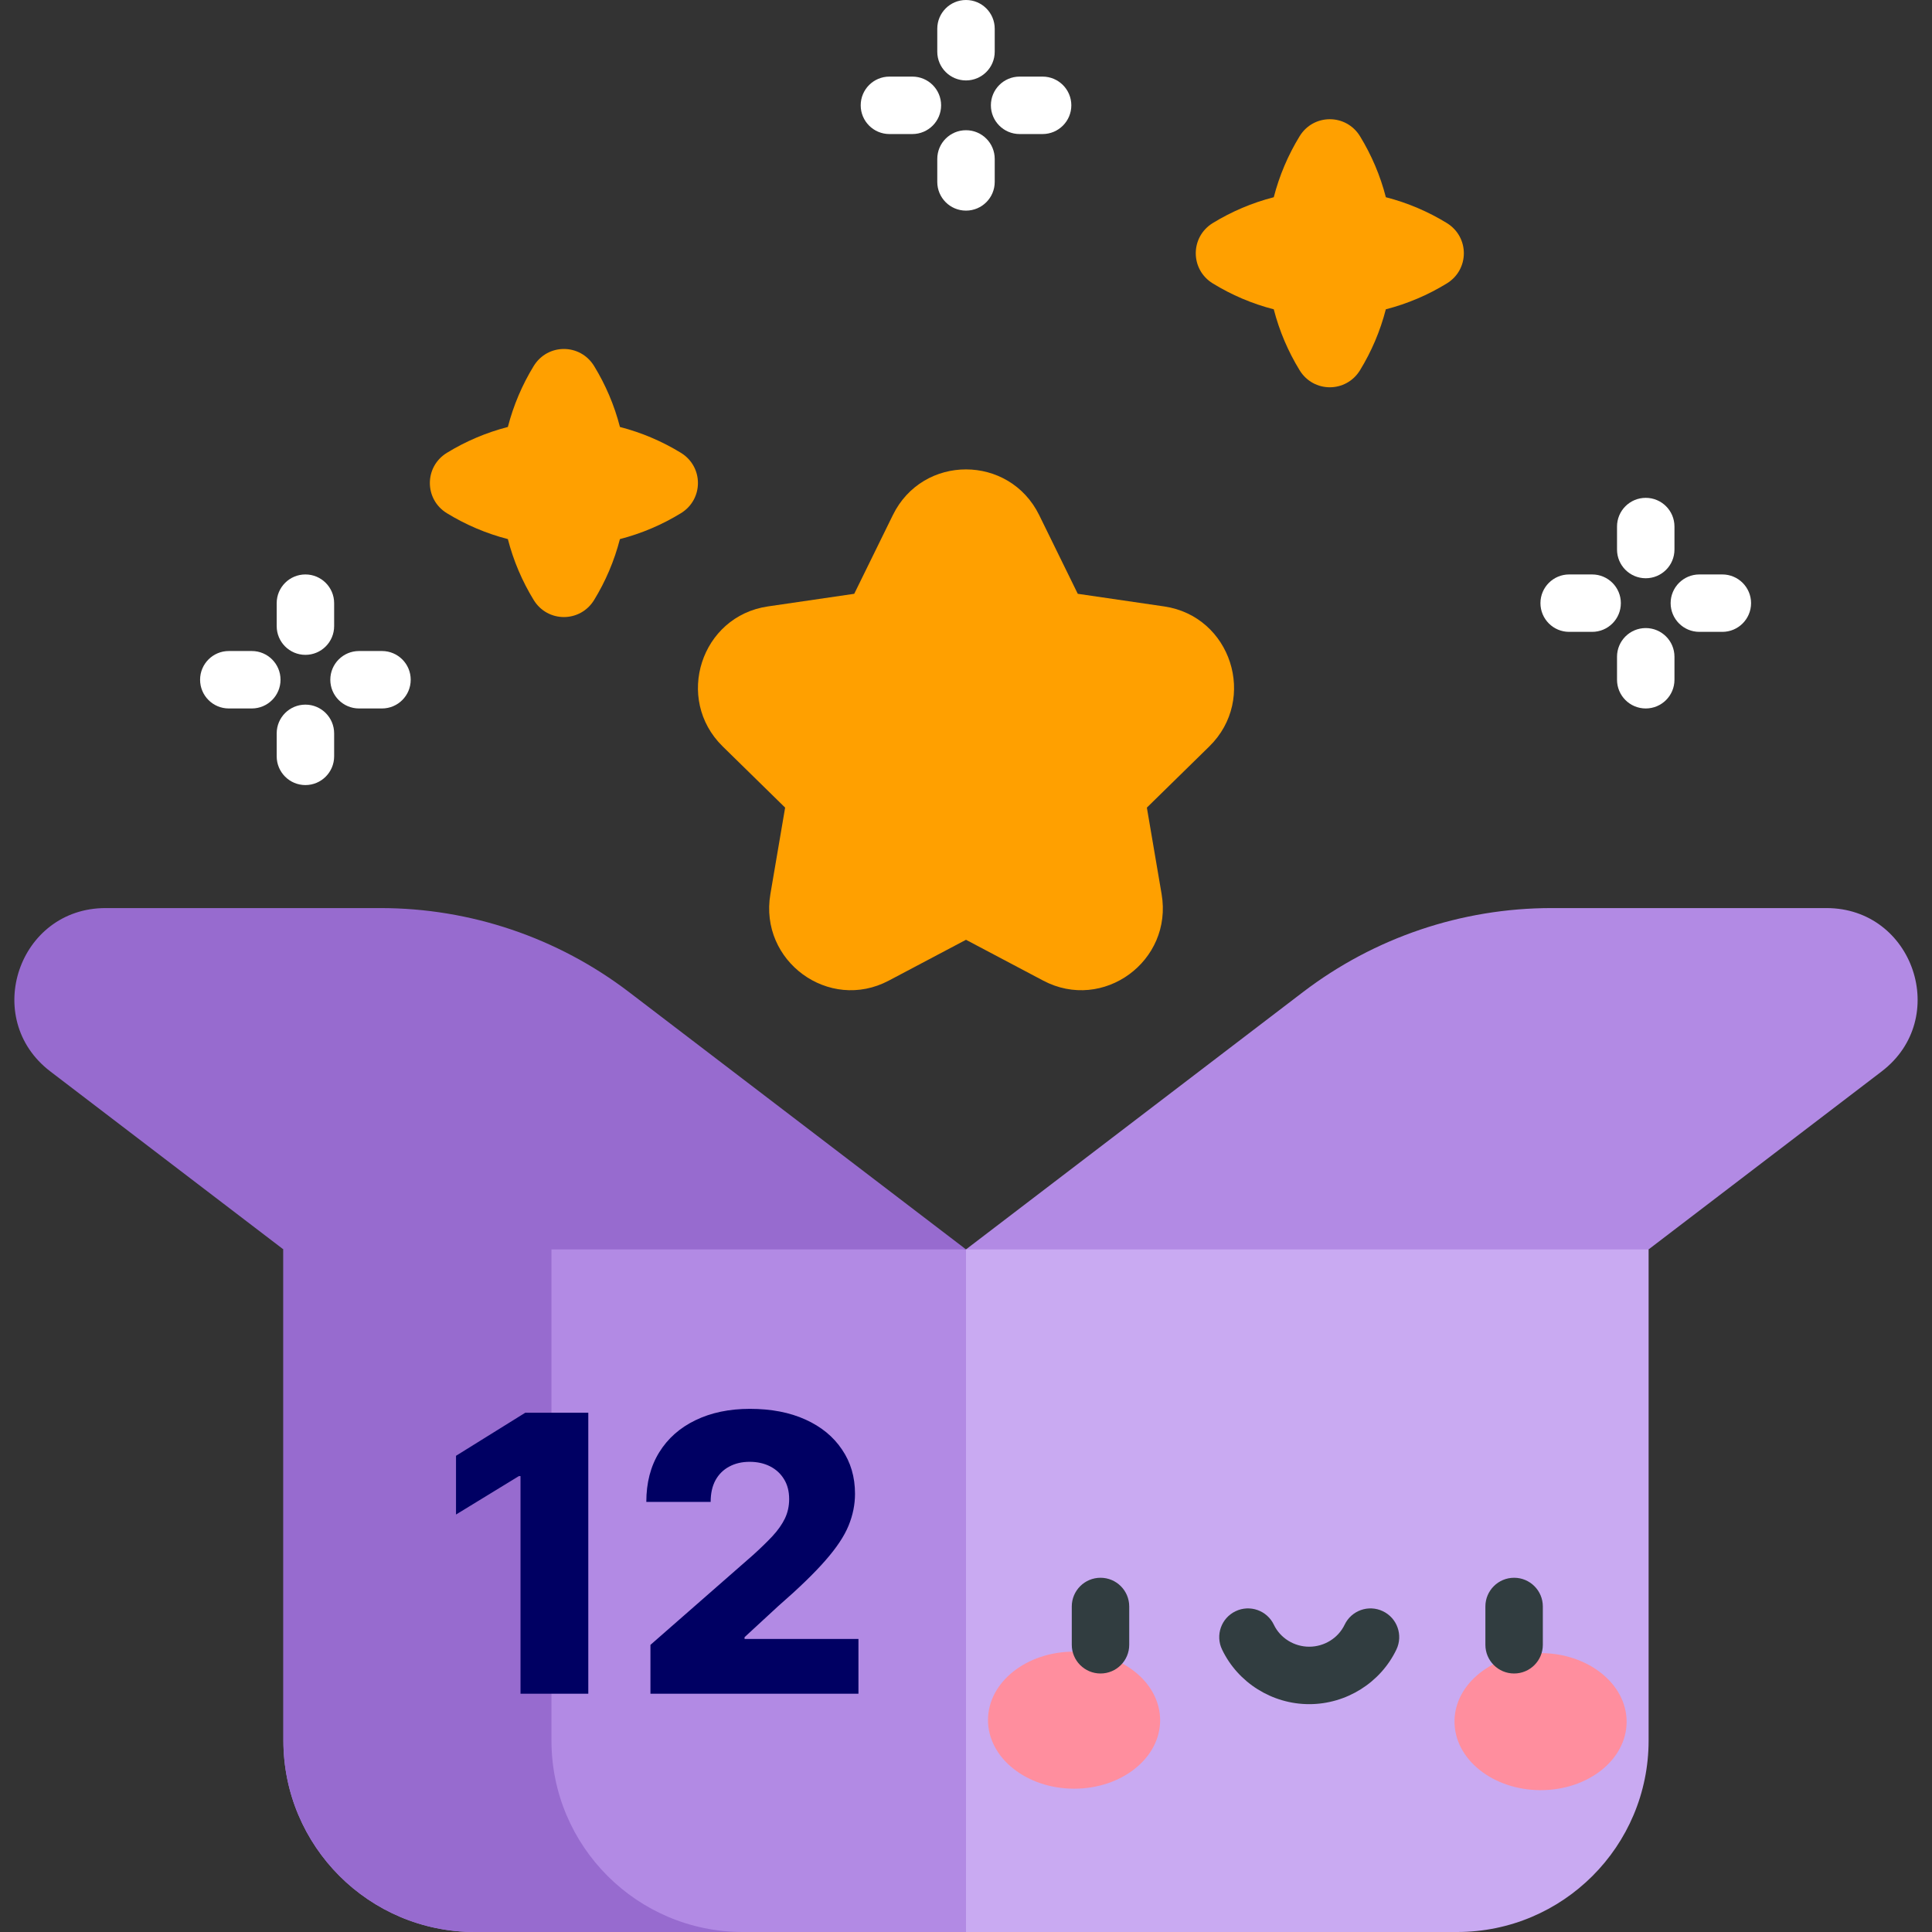 <svg width="60" height="60" viewBox="0 0 60 60" fill="none" xmlns="http://www.w3.org/2000/svg">
<rect x="0" y="0" width="60" height="60" fill="#333333" stroke="none"/>
<g clip-path="url(#clip0_3366_5269)">
<path d="M8.801 38.801V54.053C8.801 57.338 11.463 60 14.747 60H21.883H30L37.136 49.4L30 38.801L15.937 35.947L8.801 38.801Z" fill="#B28AE4"/>
<path d="M17.126 54.053V38.801H30L19.536 30.811C17.319 29.118 14.607 28.201 11.817 28.201H3.278C0.574 28.201 -0.586 31.633 1.563 33.274L8.801 38.801V54.053C8.801 57.338 11.463 60 14.747 60H23.072C19.788 60 17.126 57.338 17.126 54.053Z" fill="#976BCF"/>
<path d="M56.722 28.201H48.183C45.393 28.201 42.681 29.118 40.464 30.811L30 38.801L40.659 43.558L51.199 38.801L58.437 33.274C60.586 31.633 59.426 28.201 56.722 28.201Z" fill="#B28AE4"/>
<path d="M30 38.801V60H45.253C48.537 60 51.199 57.338 51.199 54.053V38.801C50.341 38.801 30.873 38.801 30 38.801Z" fill="#C9AAF2"/>
<path d="M36.029 53.43C36.025 54.605 34.826 55.554 33.349 55.55C31.873 55.545 30.68 54.589 30.683 53.413C30.687 52.237 31.887 51.288 33.363 51.293C34.839 51.298 36.033 52.254 36.029 53.43Z" fill="#FF8E9E"/>
<path d="M45.171 53.458C45.167 54.634 46.361 55.59 47.837 55.595C49.313 55.6 50.513 54.651 50.516 53.475C50.52 52.3 49.326 51.343 47.85 51.338C46.374 51.334 45.174 52.283 45.171 53.458Z" fill="#FF8E9E"/>
<path d="M34.178 48.999C33.685 48.999 33.285 49.398 33.285 49.891V51.08C33.285 51.573 33.685 51.972 34.178 51.972C34.67 51.972 35.069 51.573 35.069 51.08V49.891C35.069 49.398 34.67 48.999 34.178 48.999Z" fill="#313D40"/>
<path d="M47.022 48.999C46.529 48.999 46.13 49.398 46.13 49.891V51.08C46.13 51.573 46.529 51.972 47.022 51.972C47.514 51.972 47.914 51.573 47.914 51.08V49.891C47.914 49.398 47.515 48.999 47.022 48.999Z" fill="#313D40"/>
<path d="M42.947 50.038C42.502 49.825 41.97 50.013 41.758 50.458C41.559 50.872 41.128 51.14 40.659 51.14C40.19 51.14 39.759 50.872 39.561 50.458C39.349 50.013 38.816 49.825 38.372 50.038C37.927 50.25 37.739 50.783 37.952 51.227C38.445 52.258 39.507 52.924 40.659 52.924C41.811 52.924 42.874 52.258 43.367 51.227C43.579 50.783 43.391 50.25 42.947 50.038Z" fill="#313D40"/>
<path d="M36.153 18.833L33.471 18.441L32.273 15.997C31.346 14.11 28.659 14.099 27.728 15.997L26.529 18.441L23.848 18.833C21.769 19.136 20.939 21.705 22.443 23.18L24.383 25.081L23.925 27.767C23.57 29.849 25.743 31.437 27.602 30.454L30 29.186C32.167 30.332 31.454 29.954 32.398 30.454C34.257 31.437 36.43 29.849 36.075 27.767L35.617 25.081L37.557 23.18C39.061 21.705 38.231 19.137 36.153 18.833Z" fill="#FFA000"/>
<path d="M21.145 14.062C20.565 13.707 19.928 13.434 19.253 13.26C19.079 12.584 18.806 11.948 18.451 11.368C18.018 10.661 17.006 10.661 16.574 11.368C16.219 11.948 15.946 12.585 15.772 13.26C15.096 13.434 14.46 13.707 13.88 14.062C13.173 14.494 13.173 15.507 13.88 15.939C14.46 16.294 15.096 16.568 15.772 16.742C15.946 17.418 16.219 18.053 16.574 18.633C17.006 19.34 18.018 19.34 18.451 18.633C18.806 18.053 19.078 17.418 19.252 16.742C19.928 16.568 20.565 16.294 21.145 15.939C21.852 15.507 21.852 14.494 21.145 14.062Z" fill="#FFA000"/>
<path d="M44.931 6.926C44.351 6.571 43.715 6.298 43.039 6.125C42.865 5.449 42.592 4.813 42.237 4.232C41.804 3.526 40.792 3.526 40.36 4.232C40.005 4.813 39.732 5.449 39.558 6.125C38.882 6.299 38.246 6.571 37.666 6.926C36.959 7.359 36.959 8.371 37.666 8.803C38.246 9.159 38.882 9.432 39.558 9.606C39.732 10.282 40.005 10.917 40.36 11.497C40.792 12.204 41.804 12.204 42.237 11.497C42.592 10.917 42.864 10.282 43.038 9.606C43.714 9.432 44.351 9.159 44.931 8.803C45.638 8.371 45.638 7.359 44.931 6.926Z" fill="#FFA000"/>
<path d="M11.863 20.218H11.15C10.657 20.218 10.258 20.617 10.258 21.11C10.258 21.603 10.657 22.002 11.15 22.002H11.863C12.356 22.002 12.755 21.603 12.755 21.11C12.755 20.617 12.356 20.218 11.863 20.218Z" fill="white"/>
<path d="M7.82 20.218H7.106C6.613 20.218 6.214 20.617 6.214 21.11C6.214 21.603 6.613 22.002 7.106 22.002H7.82C8.312 22.002 8.712 21.603 8.712 21.11C8.712 20.617 8.312 20.218 7.82 20.218Z" fill="white"/>
<path d="M9.485 21.883C8.992 21.883 8.593 22.282 8.593 22.775V23.489C8.593 23.981 8.992 24.381 9.485 24.381C9.977 24.381 10.377 23.981 10.377 23.489V22.775C10.377 22.282 9.977 21.883 9.485 21.883Z" fill="white"/>
<path d="M9.485 20.337C9.977 20.337 10.377 19.938 10.377 19.445V18.731C10.377 18.239 9.977 17.84 9.485 17.84C8.992 17.84 8.593 18.239 8.593 18.731V19.445C8.593 19.938 8.992 20.337 9.485 20.337Z" fill="white"/>
<path d="M53.489 17.84H52.775C52.282 17.84 51.883 18.239 51.883 18.731C51.883 19.224 52.282 19.623 52.775 19.623H53.489C53.981 19.623 54.381 19.224 54.381 18.731C54.381 18.239 53.981 17.84 53.489 17.84Z" fill="white"/>
<path d="M49.445 17.84H48.731C48.239 17.84 47.84 18.239 47.84 18.731C47.84 19.224 48.239 19.623 48.731 19.623H49.445C49.938 19.623 50.337 19.224 50.337 18.731C50.337 18.239 49.938 17.84 49.445 17.84Z" fill="white"/>
<path d="M51.11 19.505C50.617 19.505 50.218 19.904 50.218 20.396V21.11C50.218 21.603 50.617 22.002 51.11 22.002C51.603 22.002 52.002 21.603 52.002 21.11V20.396C52.002 19.904 51.603 19.505 51.11 19.505Z" fill="white"/>
<path d="M51.11 17.958C51.603 17.958 52.002 17.559 52.002 17.066V16.353C52.002 15.86 51.603 15.461 51.11 15.461C50.617 15.461 50.218 15.86 50.218 16.353V17.066C50.218 17.559 50.617 17.958 51.11 17.958Z" fill="white"/>
<path d="M32.379 2.379H31.665C31.172 2.379 30.773 2.778 30.773 3.271C30.773 3.763 31.172 4.163 31.665 4.163H32.379C32.871 4.163 33.271 3.763 33.271 3.271C33.271 2.778 32.871 2.379 32.379 2.379Z" fill="white"/>
<path d="M28.335 2.379H27.622C27.129 2.379 26.73 2.778 26.73 3.271C26.73 3.763 27.129 4.163 27.622 4.163H28.335C28.828 4.163 29.227 3.763 29.227 3.271C29.227 2.778 28.828 2.379 28.335 2.379Z" fill="white"/>
<path d="M30 4.044C29.507 4.044 29.108 4.443 29.108 4.936V5.649C29.108 6.142 29.507 6.541 30 6.541C30.493 6.541 30.892 6.142 30.892 5.649V4.936C30.892 4.443 30.493 4.044 30 4.044Z" fill="white"/>
<path d="M30 2.498C30.493 2.498 30.892 2.098 30.892 1.606V0.892C30.892 0.399 30.493 0 30 0C29.507 0 29.108 0.399 29.108 0.892V1.606C29.108 2.098 29.507 2.498 30 2.498Z" fill="white"/>
<path d="M18.27 43.873V52.6H16.165V45.842H16.114L14.162 47.035V45.211L16.314 43.873H18.27ZM20.2 52.6V51.083L23.383 48.296C23.622 48.08 23.825 47.883 23.992 47.704C24.16 47.522 24.288 47.34 24.376 47.158C24.464 46.974 24.508 46.773 24.508 46.557C24.508 46.316 24.455 46.11 24.35 45.94C24.245 45.766 24.1 45.633 23.916 45.539C23.731 45.445 23.519 45.398 23.281 45.398C23.039 45.398 22.828 45.448 22.646 45.547C22.464 45.644 22.322 45.785 22.22 45.969C22.12 46.154 22.07 46.378 22.07 46.643H20.072C20.072 46.049 20.205 45.536 20.472 45.104C20.739 44.672 21.114 44.34 21.597 44.107C22.083 43.871 22.647 43.753 23.289 43.753C23.951 43.753 24.526 43.864 25.015 44.086C25.504 44.307 25.881 44.617 26.148 45.015C26.418 45.41 26.553 45.868 26.553 46.391C26.553 46.724 26.487 47.053 26.353 47.38C26.22 47.706 25.98 48.067 25.633 48.462C25.289 48.857 24.8 49.33 24.167 49.881L23.123 50.844V50.9H26.66V52.6H20.2Z" fill="#000063"/>
</g>
<defs>
<clipPath id="clip0_3366_5269">
<rect width="60" height="60" fill="white"/>
</clipPath>
</defs>
</svg>

